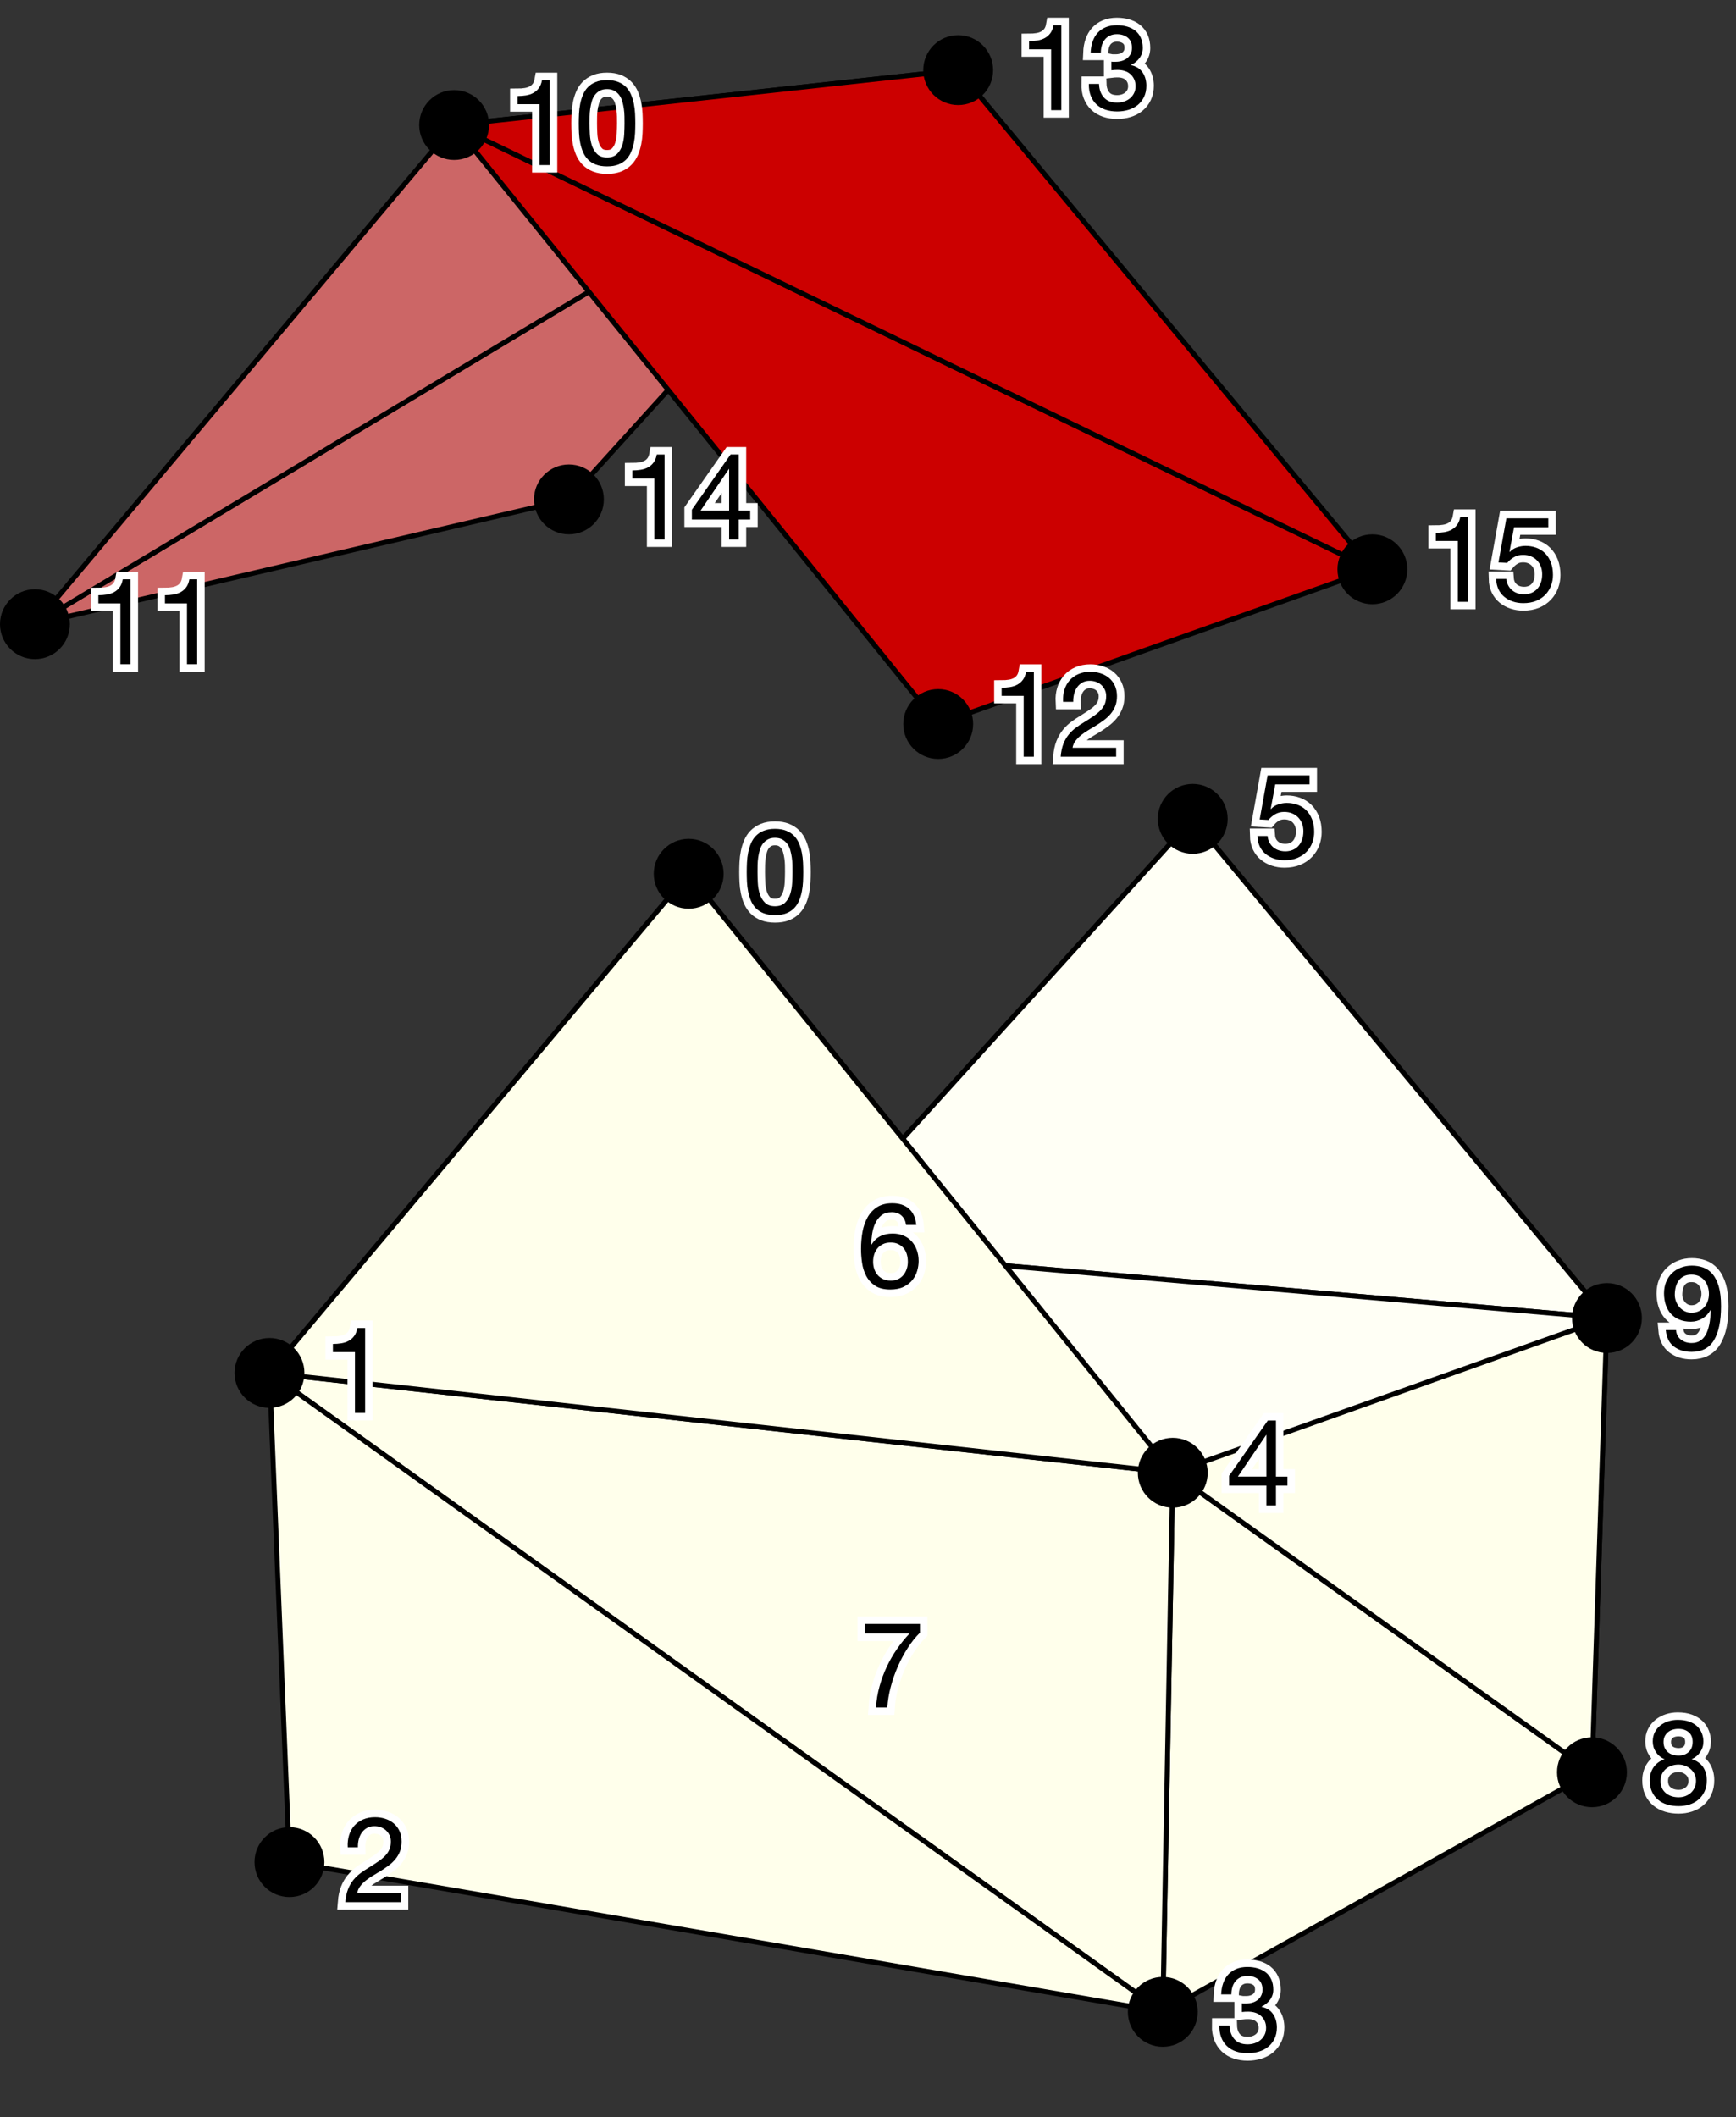 <?xml version="1.0" encoding="utf-8"?>
<!-- Generator: Adobe Illustrator 15.1.0, SVG Export Plug-In . SVG Version: 6.00 Build 0)  -->
<!DOCTYPE svg PUBLIC "-//W3C//DTD SVG 1.1 Tiny//EN" "http://www.w3.org/Graphics/SVG/1.1/DTD/svg11-tiny.dtd">
<svg version="1.1" baseProfile="tiny" xmlns="http://www.w3.org/2000/svg" xmlns:xlink="http://www.w3.org/1999/xlink" x="0px"
	 y="0px" width="347.86px" height="424.111px" viewBox="63 -108.047 347.86 424.111" overflow="inherit" xml:space="preserve">
<rect x="63" y="-108.047" width="347.86" height="424.111" fill="#333333" stroke="none"/>
<g id="Layer_1">
	<g id="Faces">
		<path fill="#FFFFF5" stroke="#000000" d="M302,56l83,100l-161-14L302,56z"/>
		<path fill="#FFFFF5" stroke="#000000" d="M224,142l161,14l-160,70L224,142z"/>
		<path fill="#D3D3D3" stroke="#000000" d="M225,226l160-70l-3,91L225,226z"/>
		<path fill="#FFFFEB" stroke="#000000" d="M382,247l-84-60l-2,108L382,247z"/>
		<path fill="#FFFFEB" stroke="#000000" d="M385,156l-87,31l84,60L385,156z"/>
		<path fill="#FFFFEB" stroke="#000000" d="M298,187l-181-20l179,128L298,187z"/>
		<path fill="#FFFFEB" stroke="#000000" d="M121,265l175,30L117,167L121,265z"/>
		<path fill="#FFFFEB" stroke="#000000" d="M117,167l181,20L201,67L117,167z"/>
	</g>
	<g id="Vertices">
		<circle display="none" fill="#BFBFBF" cx="225" cy="226" r="7"/>
		<circle cx="382" cy="247" r="7"/>
		<circle cx="121" cy="265" r="7"/>
		<circle cx="385" cy="156" r="7"/>
		<circle display="none" fill="#BFBFBF" cx="224" cy="142" r="7"/>
		<circle cx="296" cy="295" r="7"/>
		<circle cx="117" cy="167" r="7"/>
		<circle cx="201" cy="67" r="7"/>
		<circle cx="302" cy="56" r="7"/>
		<circle cx="298" cy="187" r="7"/>
	</g>
	<g id="Vertex_Labels_Front_2_">
		<g>
			<g>
				<path fill="none" stroke="#FFFFFF" stroke-width="3" stroke-miterlimit="10" d="M244.913,222.068
					c-0.752,1.169-1.42,2.417-2.004,3.744c-0.584,1.328-1.061,2.696-1.428,4.104c-0.369,1.408-0.592,2.775-0.672,4.104h-2.28
					c0.096-1.439,0.331-2.844,0.708-4.212c0.375-1.368,0.859-2.68,1.451-3.937c0.592-1.256,1.276-2.443,2.053-3.563
					c0.775-1.12,1.611-2.151,2.508-3.097h-8.928v-1.92h11.016v1.752C246.473,219.893,245.665,220.901,244.913,222.068z"/>
			</g>
		</g>
		<g>
			<g>
				<path fill="none" stroke="#FFFFFF" stroke-width="3" stroke-miterlimit="10" d="M394.588,238.988
					c0.271-0.536,0.64-0.987,1.104-1.356c0.464-0.367,0.996-0.647,1.596-0.84c0.601-0.191,1.229-0.287,1.885-0.287
					c0.928,0,1.72,0.123,2.376,0.371c0.655,0.249,1.188,0.576,1.596,0.984c0.408,0.408,0.708,0.873,0.899,1.393
					c0.193,0.52,0.289,1.052,0.289,1.596c0,0.768-0.213,1.468-0.637,2.1c-0.424,0.633-0.996,1.108-1.716,1.428
					c1.024,0.32,1.784,0.845,2.28,1.572c0.496,0.729,0.744,1.62,0.744,2.676c0,0.832-0.148,1.568-0.444,2.209
					c-0.296,0.64-0.696,1.18-1.2,1.619c-0.504,0.44-1.1,0.772-1.787,0.996c-0.689,0.225-1.425,0.336-2.209,0.336
					c-0.815,0-1.576-0.104-2.279-0.312c-0.705-0.208-1.316-0.528-1.836-0.96c-0.521-0.432-0.929-0.973-1.225-1.62
					s-0.443-1.404-0.443-2.269c0-1.008,0.256-1.883,0.768-2.627s1.248-1.285,2.208-1.621c-0.72-0.287-1.296-0.756-1.728-1.403
					c-0.433-0.647-0.648-1.356-0.648-2.124C394.18,240.145,394.316,239.524,394.588,238.988z M396.76,251.132
					c0.68,0.585,1.548,0.877,2.604,0.877c0.512,0,0.98-0.084,1.404-0.252s0.792-0.4,1.104-0.696
					c0.312-0.296,0.553-0.644,0.721-1.044s0.252-0.84,0.252-1.32c0-0.464-0.092-0.892-0.275-1.283
					c-0.186-0.393-0.438-0.732-0.757-1.021c-0.32-0.288-0.692-0.517-1.116-0.685s-0.875-0.252-1.355-0.252
					c-0.496,0-0.965,0.076-1.404,0.229s-0.824,0.372-1.152,0.66c-0.328,0.287-0.584,0.632-0.768,1.031
					c-0.184,0.4-0.275,0.849-0.275,1.345C395.741,249.745,396.081,250.549,396.76,251.132z M396.581,242.132
					c0.159,0.345,0.375,0.629,0.647,0.853c0.272,0.225,0.592,0.393,0.96,0.504c0.368,0.112,0.76,0.169,1.176,0.169
					c0.816,0,1.488-0.24,2.016-0.721c0.529-0.48,0.793-1.152,0.793-2.016c0-0.864-0.269-1.516-0.805-1.957
					c-0.535-0.439-1.22-0.659-2.052-0.659c-0.399,0-0.784,0.056-1.151,0.168c-0.369,0.112-0.685,0.28-0.948,0.504
					c-0.265,0.224-0.477,0.496-0.636,0.815c-0.16,0.32-0.24,0.696-0.24,1.129C396.34,241.385,396.42,241.788,396.581,242.132z"/>
			</g>
		</g>
		<g>
			<g>
				<path fill="none" stroke="#FFFFFF" stroke-width="3" stroke-miterlimit="10" d="M132.941,259.628
					c0.224-0.736,0.572-1.371,1.044-1.908c0.472-0.535,1.06-0.955,1.764-1.26c0.704-0.304,1.504-0.456,2.4-0.456
					c0.736,0,1.428,0.108,2.076,0.324s1.212,0.528,1.692,0.937c0.48,0.407,0.86,0.916,1.14,1.523c0.28,0.608,0.42,1.312,0.42,2.111
					c0,0.753-0.116,1.416-0.348,1.992s-0.54,1.092-0.924,1.549c-0.384,0.455-0.824,0.867-1.32,1.235
					c-0.496,0.368-1.008,0.72-1.536,1.056c-0.528,0.32-1.056,0.637-1.584,0.949c-0.528,0.312-1.012,0.644-1.452,0.995
					c-0.44,0.353-0.816,0.732-1.128,1.14c-0.312,0.408-0.516,0.877-0.612,1.404h8.736v1.801h-11.112
					c0.08-1.008,0.26-1.868,0.54-2.58c0.279-0.713,0.636-1.332,1.068-1.86s0.92-0.991,1.464-1.392s1.112-0.776,1.704-1.129
					c0.72-0.447,1.352-0.859,1.896-1.235s0.996-0.757,1.356-1.14c0.36-0.385,0.632-0.801,0.816-1.248
					c0.184-0.448,0.276-0.969,0.276-1.561c0-0.464-0.088-0.884-0.264-1.26c-0.176-0.376-0.412-0.699-0.708-0.973
					c-0.296-0.271-0.645-0.479-1.044-0.623c-0.4-0.145-0.824-0.217-1.272-0.217c-0.592,0-1.101,0.125-1.524,0.372
					c-0.424,0.249-0.772,0.572-1.044,0.972c-0.272,0.4-0.468,0.853-0.588,1.356s-0.172,1.013-0.156,1.524h-2.04
					C132.629,261.164,132.717,260.364,132.941,259.628z"/>
			</g>
		</g>
		<g>
			<g>
				<path fill="none" stroke="#FFFFFF" stroke-width="3" stroke-miterlimit="10" d="M399.844,160.336
					c0.592,0.448,1.297,0.672,2.112,0.672c1.248,0,2.185-0.54,2.808-1.62c0.625-1.08,0.969-2.732,1.032-4.956l-0.048-0.048
					c-0.384,0.72-0.928,1.292-1.632,1.716s-1.472,0.636-2.304,0.636c-0.864,0-1.633-0.14-2.305-0.42
					c-0.672-0.28-1.236-0.668-1.691-1.164c-0.456-0.496-0.801-1.096-1.032-1.8c-0.232-0.704-0.349-1.472-0.349-2.304
					c0-0.816,0.137-1.563,0.408-2.244c0.272-0.68,0.656-1.264,1.152-1.752c0.496-0.488,1.088-0.868,1.775-1.14
					c0.688-0.272,1.44-0.408,2.257-0.408c0.8,0,1.552,0.124,2.256,0.372c0.704,0.249,1.319,0.676,1.849,1.284
					c0.527,0.608,0.947,1.436,1.26,2.484c0.312,1.048,0.468,2.38,0.468,3.996c0,2.944-0.468,5.204-1.404,6.78
					c-0.937,1.576-2.437,2.364-4.5,2.364c-1.425,0-2.608-0.36-3.552-1.08c-0.944-0.72-1.48-1.816-1.608-3.288h2.04
					C398.917,159.249,399.252,159.889,399.844,160.336z M405.208,149.705c-0.152-0.464-0.376-0.876-0.672-1.236
					c-0.296-0.36-0.66-0.644-1.092-0.852c-0.433-0.208-0.937-0.312-1.513-0.312c-0.607,0-1.123,0.112-1.547,0.336
					c-0.425,0.224-0.769,0.524-1.033,0.9c-0.264,0.376-0.455,0.804-0.576,1.284c-0.119,0.48-0.18,0.984-0.18,1.512
					c0,0.464,0.084,0.912,0.252,1.344c0.168,0.432,0.4,0.816,0.696,1.152s0.647,0.604,1.056,0.804s0.86,0.3,1.356,0.3
					c0.528,0,1.009-0.1,1.44-0.3s0.799-0.472,1.104-0.816c0.304-0.344,0.536-0.744,0.696-1.2c0.159-0.456,0.239-0.932,0.239-1.428
					C405.436,150.665,405.36,150.169,405.208,149.705z"/>
			</g>
		</g>
		<g>
			<g>
				<path fill="none" stroke="#FFFFFF" stroke-width="3" stroke-miterlimit="10" d="M243.668,135.5
					c-0.496-0.464-1.152-0.696-1.968-0.696c-0.864,0-1.56,0.212-2.088,0.636c-0.528,0.424-0.94,0.96-1.236,1.608
					s-0.5,1.348-0.612,2.1c-0.111,0.752-0.176,1.456-0.191,2.112l0.048,0.048c0.479-0.784,1.075-1.352,1.788-1.704
					c0.711-0.352,1.531-0.528,2.46-0.528c0.815,0,1.548,0.14,2.196,0.42c0.647,0.28,1.191,0.668,1.632,1.164s0.78,1.08,1.021,1.752
					c0.239,0.672,0.359,1.4,0.359,2.184c0,0.624-0.096,1.272-0.288,1.944s-0.509,1.284-0.948,1.836
					c-0.439,0.552-1.023,1.008-1.752,1.368c-0.729,0.36-1.628,0.54-2.699,0.54c-1.265,0-2.281-0.256-3.049-0.768
					c-0.768-0.512-1.359-1.168-1.775-1.968c-0.416-0.8-0.692-1.68-0.828-2.64c-0.137-0.96-0.204-1.888-0.204-2.784
					c0-1.168,0.1-2.3,0.3-3.396c0.2-1.096,0.54-2.068,1.02-2.916c0.48-0.848,1.12-1.528,1.92-2.04
					c0.801-0.512,1.809-0.768,3.024-0.768c1.408,0,2.528,0.372,3.36,1.116s1.312,1.82,1.439,3.228h-2.039
					C244.46,136.581,244.165,135.965,243.668,135.5z M239.973,141.176c-0.433,0.201-0.801,0.472-1.104,0.816
					s-0.532,0.752-0.685,1.224c-0.152,0.472-0.228,0.972-0.228,1.5c0,0.528,0.08,1.024,0.24,1.488
					c0.159,0.464,0.388,0.864,0.684,1.2c0.296,0.336,0.664,0.604,1.104,0.804c0.439,0.2,0.939,0.3,1.5,0.3
					c0.56,0,1.052-0.1,1.476-0.3c0.424-0.2,0.78-0.476,1.068-0.828c0.288-0.352,0.507-0.756,0.659-1.212s0.229-0.932,0.229-1.428
					c0-0.528-0.068-1.028-0.204-1.5c-0.136-0.472-0.348-0.88-0.636-1.224c-0.288-0.344-0.648-0.62-1.08-0.828
					c-0.432-0.208-0.936-0.312-1.512-0.312S240.405,140.977,239.973,141.176z"/>
			</g>
		</g>
		<g>
			<g>
				<path fill="none" stroke="#FFFFFF" stroke-width="3" stroke-miterlimit="10" d="M312.069,293.324c0.08,0,0.16,0,0.24,0h0.432
					c0.432,0,0.844-0.06,1.236-0.181c0.392-0.119,0.735-0.295,1.031-0.527c0.297-0.232,0.532-0.523,0.709-0.876
					c0.176-0.353,0.264-0.752,0.264-1.2c0-0.912-0.289-1.596-0.864-2.053c-0.576-0.455-1.296-0.684-2.16-0.684
					c-0.544,0-1.021,0.101-1.428,0.301c-0.408,0.199-0.744,0.467-1.009,0.804c-0.264,0.336-0.459,0.728-0.588,1.176
					c-0.128,0.448-0.191,0.921-0.191,1.416h-2.04c0.032-0.815,0.163-1.56,0.396-2.231s0.564-1.248,0.996-1.729
					s0.973-0.855,1.62-1.128c0.648-0.272,1.396-0.408,2.244-0.408c0.735,0,1.42,0.093,2.052,0.276
					c0.633,0.184,1.18,0.46,1.645,0.828c0.464,0.367,0.828,0.84,1.092,1.416s0.396,1.256,0.396,2.039
					c0,0.769-0.225,1.449-0.672,2.041c-0.449,0.592-1.009,1.039-1.681,1.344v0.048c1.04,0.224,1.812,0.712,2.315,1.464
					s0.757,1.641,0.757,2.664c0,0.848-0.156,1.596-0.468,2.244c-0.312,0.648-0.732,1.188-1.26,1.619
					c-0.529,0.433-1.148,0.757-1.861,0.973c-0.711,0.216-1.467,0.324-2.268,0.324c-0.863,0-1.648-0.12-2.352-0.36
					c-0.705-0.239-1.305-0.596-1.801-1.067c-0.496-0.473-0.875-1.053-1.14-1.74c-0.264-0.688-0.388-1.473-0.372-2.352h2.04
					c0.032,1.104,0.353,2.004,0.96,2.699c0.607,0.696,1.496,1.044,2.664,1.044c0.496,0,0.969-0.075,1.416-0.228
					s0.84-0.368,1.176-0.648c0.336-0.279,0.604-0.624,0.805-1.031c0.199-0.408,0.3-0.868,0.3-1.381c0-0.527-0.097-0.996-0.288-1.404
					c-0.191-0.407-0.448-0.752-0.768-1.031c-0.32-0.279-0.701-0.488-1.141-0.624s-0.916-0.204-1.428-0.204
					c-0.432,0-0.84,0.023-1.225,0.072V293.3C311.932,293.315,312.004,293.324,312.069,293.324z"/>
			</g>
		</g>
		<g>
			<g>
				<path fill="none" stroke="#FFFFFF" stroke-width="3" stroke-miterlimit="10" d="M134.125,175.021v-12.192h-4.416v-1.632
					c0.576,0,1.136-0.043,1.68-0.132c0.543-0.088,1.036-0.252,1.476-0.492c0.44-0.24,0.812-0.567,1.116-0.984
					c0.304-0.416,0.512-0.944,0.624-1.584h1.56v17.017H134.125z"/>
			</g>
		</g>
		<g>
			<g>
				<path fill="none" stroke="#FFFFFF" stroke-width="3" stroke-miterlimit="10" d="M212.676,64.725
					c0.032-0.672,0.112-1.328,0.24-1.968c0.128-0.64,0.312-1.248,0.553-1.824c0.239-0.576,0.566-1.08,0.983-1.512
					c0.416-0.432,0.94-0.776,1.571-1.032c0.633-0.256,1.389-0.384,2.269-0.384s1.636,0.128,2.269,0.384
					c0.631,0.256,1.155,0.6,1.572,1.032c0.415,0.432,0.743,0.936,0.983,1.512c0.239,0.576,0.424,1.184,0.552,1.824
					c0.128,0.64,0.208,1.296,0.24,1.968c0.031,0.672,0.048,1.32,0.048,1.944s-0.017,1.272-0.048,1.944
					c-0.032,0.672-0.112,1.329-0.24,1.968c-0.128,0.64-0.312,1.244-0.552,1.812c-0.24,0.568-0.568,1.068-0.983,1.5
					c-0.417,0.432-0.937,0.772-1.561,1.02c-0.624,0.248-1.385,0.372-2.28,0.372c-0.88,0-1.636-0.125-2.269-0.372
					c-0.631-0.248-1.155-0.588-1.571-1.02c-0.417-0.432-0.744-0.932-0.983-1.5c-0.24-0.568-0.425-1.172-0.553-1.812
					c-0.128-0.64-0.208-1.296-0.24-1.968c-0.031-0.672-0.048-1.32-0.048-1.944S212.645,65.396,212.676,64.725z M214.848,68.792
					c0.04,0.792,0.168,1.536,0.385,2.232c0.216,0.696,0.563,1.284,1.043,1.764c0.48,0.48,1.152,0.72,2.017,0.72
					s1.536-0.24,2.017-0.72c0.479-0.48,0.828-1.068,1.043-1.764c0.217-0.696,0.344-1.44,0.385-2.232
					c0.039-0.792,0.06-1.508,0.06-2.148c0-0.416-0.004-0.876-0.012-1.38c-0.009-0.504-0.048-1.008-0.12-1.512
					s-0.176-0.996-0.312-1.476c-0.136-0.48-0.336-0.9-0.6-1.26s-0.596-0.652-0.996-0.876s-0.888-0.336-1.464-0.336
					c-0.575,0-1.063,0.112-1.464,0.336s-0.732,0.516-0.996,0.876s-0.465,0.78-0.6,1.26c-0.137,0.48-0.24,0.972-0.312,1.476
					s-0.111,1.008-0.119,1.512c-0.009,0.504-0.013,0.964-0.013,1.38C214.789,67.285,214.809,68,214.848,68.792z"/>
			</g>
		</g>
		<g>
			<g>
				<path fill="none" stroke="#FFFFFF" stroke-width="3" stroke-miterlimit="10" d="M318.537,49.092l-0.912,4.896l0.048,0.048
					c0.368-0.416,0.844-0.724,1.428-0.924c0.584-0.2,1.164-0.3,1.74-0.3c0.752,0,1.465,0.12,2.137,0.36
					c0.672,0.24,1.256,0.604,1.752,1.092c0.495,0.488,0.888,1.096,1.176,1.824c0.287,0.729,0.432,1.581,0.432,2.556
					c0,0.72-0.124,1.42-0.371,2.1c-0.249,0.68-0.621,1.284-1.117,1.812c-0.496,0.528-1.115,0.948-1.859,1.26
					s-1.612,0.468-2.604,0.468c-0.736,0-1.429-0.108-2.076-0.324c-0.648-0.216-1.221-0.528-1.717-0.936
					c-0.496-0.408-0.888-0.916-1.176-1.524c-0.288-0.608-0.439-1.296-0.456-2.064H317c0.032,0.432,0.141,0.836,0.324,1.212
					c0.184,0.376,0.432,0.704,0.744,0.984c0.312,0.28,0.68,0.496,1.104,0.648c0.424,0.152,0.893,0.228,1.404,0.228
					c0.48,0,0.939-0.084,1.38-0.252s0.823-0.42,1.151-0.756s0.589-0.756,0.781-1.26c0.191-0.504,0.287-1.092,0.287-1.764
					c0-0.56-0.092-1.076-0.275-1.548c-0.185-0.472-0.444-0.88-0.78-1.224c-0.336-0.344-0.74-0.612-1.212-0.804
					c-0.473-0.192-0.996-0.288-1.572-0.288c-0.672,0-1.268,0.148-1.787,0.444c-0.521,0.296-0.98,0.684-1.381,1.164l-1.752-0.096
					L317,47.292h8.4v1.8H318.537z"/>
			</g>
		</g>
		<g>
			<g>
				<path fill="none" stroke="#FFFFFF" stroke-width="3" stroke-miterlimit="10" d="M320.981,187.769v1.801h-2.305v3.983h-1.92
					v-3.983h-7.464v-1.969l7.752-11.064h1.632v11.232H320.981z M316.756,179.44h-0.048l-5.664,8.328h5.712V179.44z"/>
			</g>
		</g>
	</g>
	<g id="Vertex_Labels_Front_3_">
		<g>
			<g>
				<path d="M244.913,222.068c-0.752,1.169-1.42,2.417-2.004,3.744c-0.584,1.328-1.061,2.696-1.428,4.104
					c-0.369,1.408-0.592,2.775-0.672,4.104h-2.28c0.096-1.439,0.331-2.844,0.708-4.212c0.375-1.368,0.859-2.68,1.451-3.937
					c0.592-1.256,1.276-2.443,2.053-3.563c0.775-1.12,1.611-2.151,2.508-3.097h-8.928v-1.92h11.016v1.752
					C246.473,219.893,245.665,220.901,244.913,222.068z"/>
			</g>
		</g>
		<g>
			<g>
				<path d="M394.588,238.988c0.271-0.536,0.64-0.987,1.104-1.356c0.464-0.367,0.996-0.647,1.596-0.84
					c0.601-0.191,1.229-0.287,1.885-0.287c0.928,0,1.72,0.123,2.376,0.371c0.655,0.249,1.188,0.576,1.596,0.984
					c0.408,0.408,0.708,0.873,0.899,1.393c0.193,0.52,0.289,1.052,0.289,1.596c0,0.768-0.213,1.468-0.637,2.1
					c-0.424,0.633-0.996,1.108-1.716,1.428c1.024,0.32,1.784,0.845,2.28,1.572c0.496,0.729,0.744,1.62,0.744,2.676
					c0,0.832-0.148,1.568-0.444,2.209c-0.296,0.64-0.696,1.18-1.2,1.619c-0.504,0.44-1.1,0.772-1.787,0.996
					c-0.689,0.225-1.425,0.336-2.209,0.336c-0.815,0-1.576-0.104-2.279-0.312c-0.705-0.208-1.316-0.528-1.836-0.96
					c-0.521-0.432-0.929-0.973-1.225-1.62s-0.443-1.404-0.443-2.269c0-1.008,0.256-1.883,0.768-2.627s1.248-1.285,2.208-1.621
					c-0.72-0.287-1.296-0.756-1.728-1.403c-0.433-0.647-0.648-1.356-0.648-2.124C394.18,240.145,394.316,239.524,394.588,238.988z
					 M396.76,251.132c0.68,0.585,1.548,0.877,2.604,0.877c0.512,0,0.98-0.084,1.404-0.252s0.792-0.4,1.104-0.696
					c0.312-0.296,0.553-0.644,0.721-1.044s0.252-0.84,0.252-1.32c0-0.464-0.092-0.892-0.275-1.283
					c-0.186-0.393-0.438-0.732-0.757-1.021c-0.32-0.288-0.692-0.517-1.116-0.685s-0.875-0.252-1.355-0.252
					c-0.496,0-0.965,0.076-1.404,0.229s-0.824,0.372-1.152,0.66c-0.328,0.287-0.584,0.632-0.768,1.031
					c-0.184,0.4-0.275,0.849-0.275,1.345C395.741,249.745,396.081,250.549,396.76,251.132z M396.581,242.132
					c0.159,0.345,0.375,0.629,0.647,0.853c0.272,0.225,0.592,0.393,0.96,0.504c0.368,0.112,0.76,0.169,1.176,0.169
					c0.816,0,1.488-0.24,2.016-0.721c0.529-0.48,0.793-1.152,0.793-2.016c0-0.864-0.269-1.516-0.805-1.957
					c-0.535-0.439-1.22-0.659-2.052-0.659c-0.399,0-0.784,0.056-1.151,0.168c-0.369,0.112-0.685,0.28-0.948,0.504
					c-0.265,0.224-0.477,0.496-0.636,0.815c-0.16,0.32-0.24,0.696-0.24,1.129C396.34,241.385,396.42,241.788,396.581,242.132z"/>
			</g>
		</g>
		<g>
			<g>
				<path d="M132.941,259.628c0.224-0.736,0.572-1.371,1.044-1.908c0.472-0.535,1.06-0.955,1.764-1.26
					c0.704-0.304,1.504-0.456,2.4-0.456c0.736,0,1.428,0.108,2.076,0.324s1.212,0.528,1.692,0.937c0.48,0.407,0.86,0.916,1.14,1.523
					c0.28,0.608,0.42,1.312,0.42,2.111c0,0.753-0.116,1.416-0.348,1.992s-0.54,1.092-0.924,1.549
					c-0.384,0.455-0.824,0.867-1.32,1.235c-0.496,0.368-1.008,0.72-1.536,1.056c-0.528,0.32-1.056,0.637-1.584,0.949
					c-0.528,0.312-1.012,0.644-1.452,0.995c-0.44,0.353-0.816,0.732-1.128,1.14c-0.312,0.408-0.516,0.877-0.612,1.404h8.736v1.801
					h-11.112c0.08-1.008,0.26-1.868,0.54-2.58c0.279-0.713,0.636-1.332,1.068-1.86s0.92-0.991,1.464-1.392s1.112-0.776,1.704-1.129
					c0.72-0.447,1.352-0.859,1.896-1.235s0.996-0.757,1.356-1.14c0.36-0.385,0.632-0.801,0.816-1.248
					c0.184-0.448,0.276-0.969,0.276-1.561c0-0.464-0.088-0.884-0.264-1.26c-0.176-0.376-0.412-0.699-0.708-0.973
					c-0.296-0.271-0.645-0.479-1.044-0.623c-0.4-0.145-0.824-0.217-1.272-0.217c-0.592,0-1.101,0.125-1.524,0.372
					c-0.424,0.249-0.772,0.572-1.044,0.972c-0.272,0.4-0.468,0.853-0.588,1.356s-0.172,1.013-0.156,1.524h-2.04
					C132.629,261.164,132.717,260.364,132.941,259.628z"/>
			</g>
		</g>
		<g>
			<g>
				<path d="M399.844,160.336c0.592,0.448,1.297,0.672,2.112,0.672c1.248,0,2.185-0.54,2.808-1.62
					c0.625-1.08,0.969-2.732,1.032-4.956l-0.048-0.048c-0.384,0.72-0.928,1.292-1.632,1.716s-1.472,0.636-2.304,0.636
					c-0.864,0-1.633-0.14-2.305-0.42c-0.672-0.28-1.236-0.668-1.691-1.164c-0.456-0.496-0.801-1.096-1.032-1.8
					c-0.232-0.704-0.349-1.472-0.349-2.304c0-0.816,0.137-1.563,0.408-2.244c0.272-0.68,0.656-1.264,1.152-1.752
					c0.496-0.488,1.088-0.868,1.775-1.14c0.688-0.272,1.44-0.408,2.257-0.408c0.8,0,1.552,0.124,2.256,0.372
					c0.704,0.249,1.319,0.676,1.849,1.284c0.527,0.608,0.947,1.436,1.26,2.484c0.312,1.048,0.468,2.38,0.468,3.996
					c0,2.944-0.468,5.204-1.404,6.78c-0.937,1.576-2.437,2.364-4.5,2.364c-1.425,0-2.608-0.36-3.552-1.08
					c-0.944-0.72-1.48-1.816-1.608-3.288h2.04C398.917,159.249,399.252,159.889,399.844,160.336z M405.208,149.705
					c-0.152-0.464-0.376-0.876-0.672-1.236c-0.296-0.36-0.66-0.644-1.092-0.852c-0.433-0.208-0.937-0.312-1.513-0.312
					c-0.607,0-1.123,0.112-1.547,0.336c-0.425,0.224-0.769,0.524-1.033,0.9c-0.264,0.376-0.455,0.804-0.576,1.284
					c-0.119,0.48-0.18,0.984-0.18,1.512c0,0.464,0.084,0.912,0.252,1.344c0.168,0.432,0.4,0.816,0.696,1.152
					s0.647,0.604,1.056,0.804s0.86,0.3,1.356,0.3c0.528,0,1.009-0.1,1.44-0.3s0.799-0.472,1.104-0.816
					c0.304-0.344,0.536-0.744,0.696-1.2c0.159-0.456,0.239-0.932,0.239-1.428C405.436,150.665,405.36,150.169,405.208,149.705z"/>
			</g>
		</g>
		<g>
			<g>
				<path d="M243.668,135.5c-0.496-0.464-1.152-0.696-1.968-0.696c-0.864,0-1.56,0.212-2.088,0.636
					c-0.528,0.424-0.94,0.96-1.236,1.608s-0.5,1.348-0.612,2.1c-0.111,0.752-0.176,1.456-0.191,2.112l0.048,0.048
					c0.479-0.784,1.075-1.352,1.788-1.704c0.711-0.352,1.531-0.528,2.46-0.528c0.815,0,1.548,0.14,2.196,0.42
					c0.647,0.28,1.191,0.668,1.632,1.164s0.78,1.08,1.021,1.752c0.239,0.672,0.359,1.4,0.359,2.184c0,0.624-0.096,1.272-0.288,1.944
					s-0.509,1.284-0.948,1.836c-0.439,0.552-1.023,1.008-1.752,1.368c-0.729,0.36-1.628,0.54-2.699,0.54
					c-1.265,0-2.281-0.256-3.049-0.768c-0.768-0.512-1.359-1.168-1.775-1.968c-0.416-0.8-0.692-1.68-0.828-2.64
					c-0.137-0.96-0.204-1.888-0.204-2.784c0-1.168,0.1-2.3,0.3-3.396c0.2-1.096,0.54-2.068,1.02-2.916
					c0.48-0.848,1.12-1.528,1.92-2.04c0.801-0.512,1.809-0.768,3.024-0.768c1.408,0,2.528,0.372,3.36,1.116s1.312,1.82,1.439,3.228
					h-2.039C244.46,136.581,244.165,135.965,243.668,135.5z M239.973,141.176c-0.433,0.201-0.801,0.472-1.104,0.816
					s-0.532,0.752-0.685,1.224c-0.152,0.472-0.228,0.972-0.228,1.5c0,0.528,0.08,1.024,0.24,1.488
					c0.159,0.464,0.388,0.864,0.684,1.2c0.296,0.336,0.664,0.604,1.104,0.804c0.439,0.2,0.939,0.3,1.5,0.3
					c0.56,0,1.052-0.1,1.476-0.3c0.424-0.2,0.78-0.476,1.068-0.828c0.288-0.352,0.507-0.756,0.659-1.212s0.229-0.932,0.229-1.428
					c0-0.528-0.068-1.028-0.204-1.5c-0.136-0.472-0.348-0.88-0.636-1.224c-0.288-0.344-0.648-0.62-1.08-0.828
					c-0.432-0.208-0.936-0.312-1.512-0.312S240.405,140.977,239.973,141.176z"/>
			</g>
		</g>
		<g>
			<g>
				<path d="M312.069,293.324c0.08,0,0.16,0,0.24,0h0.432c0.432,0,0.844-0.06,1.236-0.181c0.392-0.119,0.735-0.295,1.031-0.527
					c0.297-0.232,0.532-0.523,0.709-0.876c0.176-0.353,0.264-0.752,0.264-1.2c0-0.912-0.289-1.596-0.864-2.053
					c-0.576-0.455-1.296-0.684-2.16-0.684c-0.544,0-1.021,0.101-1.428,0.301c-0.408,0.199-0.744,0.467-1.009,0.804
					c-0.264,0.336-0.459,0.728-0.588,1.176c-0.128,0.448-0.191,0.921-0.191,1.416h-2.04c0.032-0.815,0.163-1.56,0.396-2.231
					s0.564-1.248,0.996-1.729s0.973-0.855,1.62-1.128c0.648-0.272,1.396-0.408,2.244-0.408c0.735,0,1.42,0.093,2.052,0.276
					c0.633,0.184,1.18,0.46,1.645,0.828c0.464,0.367,0.828,0.84,1.092,1.416s0.396,1.256,0.396,2.039
					c0,0.769-0.225,1.449-0.672,2.041c-0.449,0.592-1.009,1.039-1.681,1.344v0.048c1.04,0.224,1.812,0.712,2.315,1.464
					s0.757,1.641,0.757,2.664c0,0.848-0.156,1.596-0.468,2.244c-0.312,0.648-0.732,1.188-1.26,1.619
					c-0.529,0.433-1.148,0.757-1.861,0.973c-0.711,0.216-1.467,0.324-2.268,0.324c-0.863,0-1.648-0.12-2.352-0.36
					c-0.705-0.239-1.305-0.596-1.801-1.067c-0.496-0.473-0.875-1.053-1.14-1.74c-0.264-0.688-0.388-1.473-0.372-2.352h2.04
					c0.032,1.104,0.353,2.004,0.96,2.699c0.607,0.696,1.496,1.044,2.664,1.044c0.496,0,0.969-0.075,1.416-0.228
					s0.84-0.368,1.176-0.648c0.336-0.279,0.604-0.624,0.805-1.031c0.199-0.408,0.3-0.868,0.3-1.381c0-0.527-0.097-0.996-0.288-1.404
					c-0.191-0.407-0.448-0.752-0.768-1.031c-0.32-0.279-0.701-0.488-1.141-0.624s-0.916-0.204-1.428-0.204
					c-0.432,0-0.84,0.023-1.225,0.072V293.3C311.932,293.315,312.004,293.324,312.069,293.324z"/>
			</g>
		</g>
		<g>
			<g>
				<path d="M134.125,175.021v-12.192h-4.416v-1.632c0.576,0,1.136-0.043,1.68-0.132c0.543-0.088,1.036-0.252,1.476-0.492
					c0.44-0.24,0.812-0.567,1.116-0.984c0.304-0.416,0.512-0.944,0.624-1.584h1.56v17.017H134.125z"/>
			</g>
		</g>
		<g>
			<g>
				<path d="M212.676,64.725c0.032-0.672,0.112-1.328,0.24-1.968c0.128-0.64,0.312-1.248,0.553-1.824
					c0.239-0.576,0.566-1.08,0.983-1.512c0.416-0.432,0.94-0.776,1.571-1.032c0.633-0.256,1.389-0.384,2.269-0.384
					s1.636,0.128,2.269,0.384c0.631,0.256,1.155,0.6,1.572,1.032c0.415,0.432,0.743,0.936,0.983,1.512
					c0.239,0.576,0.424,1.184,0.552,1.824c0.128,0.64,0.208,1.296,0.24,1.968c0.031,0.672,0.048,1.32,0.048,1.944
					s-0.017,1.272-0.048,1.944c-0.032,0.672-0.112,1.329-0.24,1.968c-0.128,0.64-0.312,1.244-0.552,1.812
					c-0.24,0.568-0.568,1.068-0.983,1.5c-0.417,0.432-0.937,0.772-1.561,1.02c-0.624,0.248-1.385,0.372-2.28,0.372
					c-0.88,0-1.636-0.125-2.269-0.372c-0.631-0.248-1.155-0.588-1.571-1.02c-0.417-0.432-0.744-0.932-0.983-1.5
					c-0.24-0.568-0.425-1.172-0.553-1.812c-0.128-0.64-0.208-1.296-0.24-1.968c-0.031-0.672-0.048-1.32-0.048-1.944
					S212.645,65.396,212.676,64.725z M214.848,68.792c0.04,0.792,0.168,1.536,0.385,2.232c0.216,0.696,0.563,1.284,1.043,1.764
					c0.48,0.48,1.152,0.72,2.017,0.72s1.536-0.24,2.017-0.72c0.479-0.48,0.828-1.068,1.043-1.764
					c0.217-0.696,0.344-1.44,0.385-2.232c0.039-0.792,0.06-1.508,0.06-2.148c0-0.416-0.004-0.876-0.012-1.38
					c-0.009-0.504-0.048-1.008-0.12-1.512s-0.176-0.996-0.312-1.476c-0.136-0.48-0.336-0.9-0.6-1.26s-0.596-0.652-0.996-0.876
					s-0.888-0.336-1.464-0.336c-0.575,0-1.063,0.112-1.464,0.336s-0.732,0.516-0.996,0.876s-0.465,0.78-0.6,1.26
					c-0.137,0.48-0.24,0.972-0.312,1.476s-0.111,1.008-0.119,1.512c-0.009,0.504-0.013,0.964-0.013,1.38
					C214.789,67.285,214.809,68,214.848,68.792z"/>
			</g>
		</g>
		<g>
			<g>
				<path d="M318.537,49.092l-0.912,4.896l0.048,0.048c0.368-0.416,0.844-0.724,1.428-0.924c0.584-0.2,1.164-0.3,1.74-0.3
					c0.752,0,1.465,0.12,2.137,0.36c0.672,0.24,1.256,0.604,1.752,1.092c0.495,0.488,0.888,1.096,1.176,1.824
					c0.287,0.729,0.432,1.581,0.432,2.556c0,0.72-0.124,1.42-0.371,2.1c-0.249,0.68-0.621,1.284-1.117,1.812
					c-0.496,0.528-1.115,0.948-1.859,1.26s-1.612,0.468-2.604,0.468c-0.736,0-1.429-0.108-2.076-0.324
					c-0.648-0.216-1.221-0.528-1.717-0.936c-0.496-0.408-0.888-0.916-1.176-1.524c-0.288-0.608-0.439-1.296-0.456-2.064H317
					c0.032,0.432,0.141,0.836,0.324,1.212c0.184,0.376,0.432,0.704,0.744,0.984c0.312,0.28,0.68,0.496,1.104,0.648
					c0.424,0.152,0.893,0.228,1.404,0.228c0.48,0,0.939-0.084,1.38-0.252s0.823-0.42,1.151-0.756s0.589-0.756,0.781-1.26
					c0.191-0.504,0.287-1.092,0.287-1.764c0-0.56-0.092-1.076-0.275-1.548c-0.185-0.472-0.444-0.88-0.78-1.224
					c-0.336-0.344-0.74-0.612-1.212-0.804c-0.473-0.192-0.996-0.288-1.572-0.288c-0.672,0-1.268,0.148-1.787,0.444
					c-0.521,0.296-0.98,0.684-1.381,1.164l-1.752-0.096L317,47.292h8.4v1.8H318.537z"/>
			</g>
		</g>
		<g>
			<g>
				<path d="M320.981,187.769v1.801h-2.305v3.983h-1.92v-3.983h-7.464v-1.969l7.752-11.064h1.632v11.232H320.981z M316.756,179.44
					h-0.048l-5.664,8.328h5.712V179.44z"/>
			</g>
		</g>
	</g>
</g>
<g id="Layer_1_copy">
	<g id="Faces_1_">
		<path fill="#CC6666" stroke="#000000" d="M70,17L255-94L177-8L70,17z"/>
		<path fill="#CC6666" stroke="#000000" d="M154-83l101-11L70,17L154-83z"/>
		<path fill="#CC0000" stroke="#000000" d="M338,6L154-83l97,120L338,6z"/>
		<path fill="#CC0000" stroke="#000000" d="M255-94L154-83L338,6L255-94z"/>
	</g>
	<g id="Vertices_1_">
		<circle cx="338" cy="6" r="7"/>
		<circle cx="177" cy="-8" r="7"/>
		<circle cx="70" cy="17" r="7"/>
		<circle cx="154" cy="-83" r="7"/>
		<circle cx="255" cy="-94" r="7"/>
		<circle cx="251" cy="37" r="7"/>
	</g>
	<g id="Vertex_Labels_Front_1_">
		<g>
			<g>
				<path fill="none" stroke="#FFFFFF" stroke-width="3" stroke-miterlimit="10" d="M355.125,12.521V0.329h-4.416v-1.632
					c0.576,0,1.136-0.043,1.681-0.132c0.543-0.088,1.035-0.252,1.476-0.492c0.44-0.24,0.812-0.567,1.116-0.984
					c0.303-0.416,0.512-0.944,0.623-1.584h1.561v17.016H355.125z"/>
				<path fill="none" stroke="#FFFFFF" stroke-width="3" stroke-miterlimit="10" d="M366.381-2.408l-0.912,4.896l0.047,0.048
					c0.369-0.416,0.844-0.724,1.429-0.924c0.584-0.2,1.164-0.3,1.74-0.3c0.751,0,1.464,0.12,2.136,0.36
					c0.672,0.24,1.256,0.604,1.752,1.092c0.496,0.488,0.889,1.096,1.176,1.824c0.288,0.729,0.432,1.581,0.432,2.556
					c0,0.72-0.123,1.42-0.371,2.1s-0.621,1.284-1.116,1.812c-0.496,0.528-1.116,0.948-1.86,1.26s-1.611,0.468-2.604,0.468
					c-0.736,0-1.428-0.108-2.076-0.324s-1.221-0.528-1.716-0.936c-0.496-0.408-0.888-0.916-1.177-1.524
					c-0.287-0.608-0.439-1.296-0.455-2.064h2.039c0.033,0.432,0.141,0.836,0.324,1.212c0.184,0.376,0.433,0.704,0.744,0.984
					c0.312,0.28,0.68,0.496,1.104,0.648c0.424,0.152,0.893,0.228,1.404,0.228c0.48,0,0.939-0.084,1.381-0.252
					c0.439-0.168,0.823-0.42,1.151-0.756s0.589-0.756,0.78-1.26c0.191-0.504,0.288-1.092,0.288-1.764
					c0-0.56-0.093-1.076-0.276-1.548c-0.184-0.472-0.443-0.88-0.779-1.224c-0.336-0.344-0.74-0.612-1.213-0.804
					c-0.472-0.192-0.996-0.288-1.572-0.288c-0.672,0-1.268,0.148-1.787,0.444c-0.521,0.296-0.98,0.684-1.381,1.164l-1.752-0.096
					l1.584-8.832h8.4v1.8H366.381z"/>
			</g>
		</g>
		<g>
			<g>
				<path fill="none" stroke="#FFFFFF" stroke-width="3" stroke-miterlimit="10" d="M194.125,0.021v-12.192h-4.416v-1.632
					c0.576,0,1.136-0.043,1.681-0.132c0.543-0.088,1.035-0.252,1.476-0.492c0.44-0.24,0.812-0.567,1.116-0.984
					c0.303-0.416,0.512-0.944,0.623-1.584h1.561V0.021H194.125z"/>
				<path fill="none" stroke="#FFFFFF" stroke-width="3" stroke-miterlimit="10" d="M213.325-5.764v1.8h-2.304v3.984h-1.92v-3.984
					h-7.464v-1.968l7.752-11.064h1.632v11.232H213.325z M209.101-14.091h-0.048l-5.664,8.328h5.712V-14.091z"/>
			</g>
		</g>
		<g>
			<g>
				<path fill="none" stroke="#FFFFFF" stroke-width="3" stroke-miterlimit="10" d="M87.125,25.02V12.828h-4.416v-1.632
					c0.576,0,1.136-0.043,1.68-0.132c0.543-0.088,1.036-0.252,1.476-0.492c0.44-0.24,0.812-0.567,1.116-0.984
					c0.304-0.416,0.512-0.944,0.624-1.584h1.56V25.02H87.125z"/>
				<path fill="none" stroke="#FFFFFF" stroke-width="3" stroke-miterlimit="10" d="M100.469,25.02V12.828h-4.416v-1.632
					c0.576,0,1.136-0.043,1.68-0.132c0.543-0.088,1.036-0.252,1.476-0.492c0.44-0.24,0.812-0.567,1.116-0.984
					c0.304-0.416,0.512-0.944,0.624-1.584h1.56V25.02H100.469z"/>
			</g>
		</g>
		<g>
			<g>
				<path fill="none" stroke="#FFFFFF" stroke-width="3" stroke-miterlimit="10" d="M171.125-74.979v-12.192h-4.416v-1.632
					c0.576,0,1.136-0.043,1.68-0.132c0.543-0.088,1.036-0.252,1.476-0.492c0.44-0.24,0.812-0.567,1.116-0.984
					c0.304-0.416,0.512-0.944,0.624-1.584h1.56v17.016H171.125z"/>
				<path fill="none" stroke="#FFFFFF" stroke-width="3" stroke-miterlimit="10" d="M179.021-85.275
					c0.032-0.672,0.112-1.328,0.24-1.968c0.128-0.64,0.312-1.248,0.552-1.824c0.24-0.576,0.567-1.08,0.984-1.512
					c0.416-0.432,0.94-0.776,1.572-1.032s1.388-0.384,2.268-0.384s1.635,0.128,2.268,0.384c0.632,0.256,1.156,0.6,1.572,1.032
					s0.744,0.936,0.984,1.512c0.239,0.576,0.424,1.184,0.551,1.824c0.129,0.64,0.209,1.296,0.24,1.968
					c0.032,0.672,0.049,1.32,0.049,1.944s-0.017,1.272-0.049,1.944c-0.031,0.672-0.111,1.329-0.24,1.968
					c-0.127,0.64-0.312,1.244-0.551,1.812c-0.24,0.568-0.568,1.068-0.984,1.5s-0.936,0.772-1.561,1.02
					c-0.623,0.248-1.384,0.372-2.28,0.372c-0.88,0-1.636-0.125-2.268-0.372c-0.632-0.248-1.156-0.588-1.572-1.02
					c-0.417-0.432-0.744-0.932-0.984-1.5c-0.24-0.568-0.424-1.172-0.552-1.812c-0.128-0.64-0.208-1.296-0.24-1.968
					c-0.032-0.672-0.048-1.32-0.048-1.944S178.989-84.604,179.021-85.275z M181.193-81.208c0.04,0.792,0.168,1.536,0.384,2.232
					c0.216,0.696,0.564,1.284,1.044,1.764c0.48,0.48,1.152,0.72,2.016,0.72c0.864,0,1.536-0.24,2.016-0.72s0.828-1.068,1.044-1.764
					c0.216-0.696,0.344-1.44,0.384-2.232s0.061-1.508,0.061-2.148c0-0.416-0.004-0.876-0.012-1.38
					c-0.009-0.504-0.049-1.008-0.121-1.512c-0.071-0.504-0.176-0.996-0.312-1.476s-0.336-0.9-0.601-1.26
					c-0.264-0.36-0.596-0.652-0.995-0.876c-0.4-0.224-0.888-0.336-1.464-0.336c-0.576,0-1.064,0.112-1.464,0.336
					s-0.732,0.516-0.996,0.876c-0.264,0.36-0.464,0.78-0.6,1.26s-0.24,0.972-0.312,1.476c-0.072,0.504-0.112,1.008-0.12,1.512
					c-0.008,0.504-0.012,0.964-0.012,1.38C181.133-82.715,181.153-82,181.193-81.208z"/>
			</g>
		</g>
		<g>
			<g>
				<path fill="none" stroke="#FFFFFF" stroke-width="3" stroke-miterlimit="10" d="M273.625-85.979v-12.192h-4.416v-1.632
					c0.576,0,1.136-0.043,1.681-0.132c0.543-0.088,1.035-0.252,1.476-0.492c0.44-0.24,0.812-0.567,1.116-0.984
					c0.303-0.416,0.512-0.944,0.623-1.584h1.561v17.016H273.625z"/>
				<path fill="none" stroke="#FFFFFF" stroke-width="3" stroke-miterlimit="10" d="M285.913-95.675c0.08,0,0.16,0,0.24,0h0.432
					c0.432,0,0.844-0.06,1.236-0.18s0.736-0.296,1.032-0.528s0.532-0.524,0.708-0.876s0.264-0.752,0.264-1.2
					c0-0.912-0.288-1.596-0.863-2.052c-0.576-0.456-1.297-0.684-2.16-0.684c-0.545,0-1.021,0.1-1.428,0.3
					c-0.408,0.2-0.744,0.468-1.009,0.804c-0.264,0.336-0.46,0.728-0.588,1.176c-0.128,0.448-0.192,0.92-0.192,1.416h-2.039
					c0.031-0.816,0.163-1.56,0.396-2.232c0.231-0.672,0.563-1.248,0.996-1.728c0.432-0.48,0.972-0.856,1.62-1.128
					s1.396-0.408,2.244-0.408c0.735,0,1.42,0.092,2.052,0.276c0.632,0.185,1.18,0.46,1.644,0.828
					c0.465,0.368,0.828,0.84,1.092,1.416c0.265,0.576,0.396,1.256,0.396,2.04c0,0.768-0.225,1.448-0.672,2.04
					c-0.448,0.592-1.008,1.04-1.68,1.344v0.048c1.039,0.224,1.812,0.712,2.315,1.464c0.504,0.752,0.757,1.64,0.757,2.664
					c0,0.848-0.156,1.596-0.469,2.244s-0.732,1.188-1.26,1.62c-0.528,0.432-1.148,0.756-1.86,0.972s-1.468,0.324-2.269,0.324
					c-0.863,0-1.647-0.12-2.352-0.36c-0.704-0.24-1.305-0.596-1.8-1.068c-0.496-0.472-0.876-1.052-1.14-1.74
					s-0.389-1.472-0.372-2.352h2.04c0.031,1.104,0.352,2.004,0.96,2.7c0.607,0.696,1.495,1.044,2.663,1.044
					c0.496,0,0.969-0.076,1.416-0.228c0.448-0.152,0.841-0.368,1.177-0.648c0.336-0.28,0.604-0.624,0.804-1.032
					c0.2-0.408,0.301-0.868,0.301-1.38c0-0.528-0.097-0.996-0.289-1.404c-0.191-0.408-0.447-0.752-0.768-1.032
					s-0.7-0.488-1.141-0.624c-0.439-0.136-0.916-0.204-1.428-0.204c-0.432,0-0.84,0.024-1.224,0.072V-95.7
					C285.777-95.684,285.848-95.675,285.913-95.675z"/>
			</g>
		</g>
		<g>
			<g>
				<path fill="none" stroke="#FFFFFF" stroke-width="3" stroke-miterlimit="10" d="M268.125,43.553V31.361h-4.416v-1.632
					c0.576,0,1.136-0.043,1.681-0.132c0.543-0.088,1.035-0.252,1.476-0.492c0.44-0.24,0.812-0.567,1.116-0.984
					c0.303-0.416,0.512-0.944,0.623-1.584h1.561v17.016H268.125z"/>
				<path fill="none" stroke="#FFFFFF" stroke-width="3" stroke-miterlimit="10" d="M276.285,30.161
					c0.224-0.736,0.572-1.372,1.044-1.908c0.473-0.536,1.061-0.956,1.764-1.26c0.705-0.304,1.504-0.456,2.4-0.456
					c0.736,0,1.428,0.108,2.076,0.324c0.648,0.216,1.212,0.528,1.691,0.936c0.48,0.408,0.86,0.916,1.141,1.524
					c0.279,0.608,0.42,1.312,0.42,2.112c0,0.752-0.116,1.416-0.348,1.992c-0.232,0.576-0.541,1.092-0.924,1.548
					c-0.385,0.456-0.824,0.868-1.32,1.236c-0.496,0.369-1.008,0.72-1.536,1.056c-0.528,0.32-1.056,0.636-1.584,0.948
					s-1.013,0.644-1.452,0.996c-0.439,0.353-0.816,0.732-1.128,1.14c-0.312,0.408-0.517,0.876-0.612,1.404h8.736v1.8h-11.111
					c0.079-1.008,0.26-1.868,0.539-2.58c0.279-0.712,0.637-1.332,1.068-1.86s0.92-0.992,1.464-1.392
					c0.544-0.4,1.112-0.776,1.704-1.128c0.72-0.448,1.352-0.86,1.896-1.236c0.543-0.376,0.996-0.756,1.355-1.14
					c0.359-0.384,0.632-0.8,0.816-1.248c0.184-0.448,0.275-0.968,0.275-1.56c0-0.464-0.088-0.884-0.264-1.26s-0.412-0.7-0.708-0.972
					c-0.296-0.272-0.645-0.48-1.044-0.624c-0.4-0.144-0.824-0.216-1.271-0.216c-0.593,0-1.102,0.124-1.525,0.372
					c-0.424,0.249-0.771,0.572-1.043,0.972c-0.272,0.4-0.469,0.852-0.588,1.356c-0.121,0.504-0.172,1.012-0.156,1.524h-2.04
					C275.973,31.697,276.061,30.897,276.285,30.161z"/>
			</g>
		</g>
	</g>
	<g id="Vertex_Labels_Front_4_">
		<g>
			<g>
				<path d="M355.125,12.521V0.329h-4.416v-1.632c0.576,0,1.136-0.043,1.681-0.132c0.543-0.088,1.035-0.252,1.476-0.492
					c0.44-0.24,0.812-0.567,1.116-0.984c0.303-0.416,0.512-0.944,0.623-1.584h1.561v17.016H355.125z"/>
				<path d="M366.381-2.408l-0.912,4.896l0.047,0.048c0.369-0.416,0.844-0.724,1.429-0.924c0.584-0.2,1.164-0.3,1.74-0.3
					c0.751,0,1.464,0.12,2.136,0.36c0.672,0.24,1.256,0.604,1.752,1.092c0.496,0.488,0.889,1.096,1.176,1.824
					c0.288,0.729,0.432,1.581,0.432,2.556c0,0.72-0.123,1.42-0.371,2.1s-0.621,1.284-1.116,1.812
					c-0.496,0.528-1.116,0.948-1.86,1.26s-1.611,0.468-2.604,0.468c-0.736,0-1.428-0.108-2.076-0.324s-1.221-0.528-1.716-0.936
					c-0.496-0.408-0.888-0.916-1.177-1.524c-0.287-0.608-0.439-1.296-0.455-2.064h2.039c0.033,0.432,0.141,0.836,0.324,1.212
					c0.184,0.376,0.433,0.704,0.744,0.984c0.312,0.28,0.68,0.496,1.104,0.648c0.424,0.152,0.893,0.228,1.404,0.228
					c0.48,0,0.939-0.084,1.381-0.252c0.439-0.168,0.823-0.42,1.151-0.756s0.589-0.756,0.78-1.26
					c0.191-0.504,0.288-1.092,0.288-1.764c0-0.56-0.093-1.076-0.276-1.548c-0.184-0.472-0.443-0.88-0.779-1.224
					c-0.336-0.344-0.74-0.612-1.213-0.804c-0.472-0.192-0.996-0.288-1.572-0.288c-0.672,0-1.268,0.148-1.787,0.444
					c-0.521,0.296-0.98,0.684-1.381,1.164l-1.752-0.096l1.584-8.832h8.4v1.8H366.381z"/>
			</g>
		</g>
		<g>
			<g>
				<path d="M194.125,0.021v-12.192h-4.416v-1.632c0.576,0,1.136-0.043,1.681-0.132c0.543-0.088,1.035-0.252,1.476-0.492
					c0.44-0.24,0.812-0.567,1.116-0.984c0.303-0.416,0.512-0.944,0.623-1.584h1.561V0.021H194.125z"/>
				<path d="M213.325-5.764v1.8h-2.304v3.984h-1.92v-3.984h-7.464v-1.968l7.752-11.064h1.632v11.232H213.325z M209.101-14.091
					h-0.048l-5.664,8.328h5.712V-14.091z"/>
			</g>
		</g>
		<g>
			<g>
				<path d="M87.125,25.02V12.828h-4.416v-1.632c0.576,0,1.136-0.043,1.68-0.132c0.543-0.088,1.036-0.252,1.476-0.492
					c0.44-0.24,0.812-0.567,1.116-0.984c0.304-0.416,0.512-0.944,0.624-1.584h1.56V25.02H87.125z"/>
				<path d="M100.469,25.02V12.828h-4.416v-1.632c0.576,0,1.136-0.043,1.68-0.132c0.543-0.088,1.036-0.252,1.476-0.492
					c0.44-0.24,0.812-0.567,1.116-0.984c0.304-0.416,0.512-0.944,0.624-1.584h1.56V25.02H100.469z"/>
			</g>
		</g>
		<g>
			<g>
				<path d="M171.125-74.979v-12.192h-4.416v-1.632c0.576,0,1.136-0.043,1.68-0.132c0.543-0.088,1.036-0.252,1.476-0.492
					c0.44-0.24,0.812-0.567,1.116-0.984c0.304-0.416,0.512-0.944,0.624-1.584h1.56v17.016H171.125z"/>
				<path d="M179.021-85.275c0.032-0.672,0.112-1.328,0.24-1.968c0.128-0.64,0.312-1.248,0.552-1.824
					c0.24-0.576,0.567-1.08,0.984-1.512c0.416-0.432,0.94-0.776,1.572-1.032s1.388-0.384,2.268-0.384s1.635,0.128,2.268,0.384
					c0.632,0.256,1.156,0.6,1.572,1.032s0.744,0.936,0.984,1.512c0.239,0.576,0.424,1.184,0.551,1.824
					c0.129,0.64,0.209,1.296,0.24,1.968c0.032,0.672,0.049,1.32,0.049,1.944s-0.017,1.272-0.049,1.944
					c-0.031,0.672-0.111,1.329-0.24,1.968c-0.127,0.64-0.312,1.244-0.551,1.812c-0.24,0.568-0.568,1.068-0.984,1.5
					s-0.936,0.772-1.561,1.02c-0.623,0.248-1.384,0.372-2.28,0.372c-0.88,0-1.636-0.125-2.268-0.372
					c-0.632-0.248-1.156-0.588-1.572-1.02c-0.417-0.432-0.744-0.932-0.984-1.5c-0.24-0.568-0.424-1.172-0.552-1.812
					c-0.128-0.64-0.208-1.296-0.24-1.968c-0.032-0.672-0.048-1.32-0.048-1.944S178.989-84.604,179.021-85.275z M181.193-81.208
					c0.04,0.792,0.168,1.536,0.384,2.232c0.216,0.696,0.564,1.284,1.044,1.764c0.48,0.48,1.152,0.72,2.016,0.72
					c0.864,0,1.536-0.24,2.016-0.72s0.828-1.068,1.044-1.764c0.216-0.696,0.344-1.44,0.384-2.232s0.061-1.508,0.061-2.148
					c0-0.416-0.004-0.876-0.012-1.38c-0.009-0.504-0.049-1.008-0.121-1.512c-0.071-0.504-0.176-0.996-0.312-1.476
					s-0.336-0.9-0.601-1.26c-0.264-0.36-0.596-0.652-0.995-0.876c-0.4-0.224-0.888-0.336-1.464-0.336
					c-0.576,0-1.064,0.112-1.464,0.336s-0.732,0.516-0.996,0.876c-0.264,0.36-0.464,0.78-0.6,1.26s-0.24,0.972-0.312,1.476
					c-0.072,0.504-0.112,1.008-0.12,1.512c-0.008,0.504-0.012,0.964-0.012,1.38C181.133-82.715,181.153-82,181.193-81.208z"/>
			</g>
		</g>
		<g>
			<g>
				<path d="M273.625-85.979v-12.192h-4.416v-1.632c0.576,0,1.136-0.043,1.681-0.132c0.543-0.088,1.035-0.252,1.476-0.492
					c0.44-0.24,0.812-0.567,1.116-0.984c0.303-0.416,0.512-0.944,0.623-1.584h1.561v17.016H273.625z"/>
				<path d="M285.913-95.675c0.08,0,0.16,0,0.24,0h0.432c0.432,0,0.844-0.06,1.236-0.18s0.736-0.296,1.032-0.528
					s0.532-0.524,0.708-0.876s0.264-0.752,0.264-1.2c0-0.912-0.288-1.596-0.863-2.052c-0.576-0.456-1.297-0.684-2.16-0.684
					c-0.545,0-1.021,0.1-1.428,0.3c-0.408,0.2-0.744,0.468-1.009,0.804c-0.264,0.336-0.46,0.728-0.588,1.176
					c-0.128,0.448-0.192,0.92-0.192,1.416h-2.039c0.031-0.816,0.163-1.56,0.396-2.232c0.231-0.672,0.563-1.248,0.996-1.728
					c0.432-0.48,0.972-0.856,1.62-1.128s1.396-0.408,2.244-0.408c0.735,0,1.42,0.092,2.052,0.276c0.632,0.185,1.18,0.46,1.644,0.828
					c0.465,0.368,0.828,0.84,1.092,1.416c0.265,0.576,0.396,1.256,0.396,2.04c0,0.768-0.225,1.448-0.672,2.04
					c-0.448,0.592-1.008,1.04-1.68,1.344v0.048c1.039,0.224,1.812,0.712,2.315,1.464c0.504,0.752,0.757,1.64,0.757,2.664
					c0,0.848-0.156,1.596-0.469,2.244s-0.732,1.188-1.26,1.62c-0.528,0.432-1.148,0.756-1.86,0.972s-1.468,0.324-2.269,0.324
					c-0.863,0-1.647-0.12-2.352-0.36c-0.704-0.24-1.305-0.596-1.8-1.068c-0.496-0.472-0.876-1.052-1.14-1.74
					s-0.389-1.472-0.372-2.352h2.04c0.031,1.104,0.352,2.004,0.96,2.7c0.607,0.696,1.495,1.044,2.663,1.044
					c0.496,0,0.969-0.076,1.416-0.228c0.448-0.152,0.841-0.368,1.177-0.648c0.336-0.28,0.604-0.624,0.804-1.032
					c0.2-0.408,0.301-0.868,0.301-1.38c0-0.528-0.097-0.996-0.289-1.404c-0.191-0.408-0.447-0.752-0.768-1.032
					s-0.7-0.488-1.141-0.624c-0.439-0.136-0.916-0.204-1.428-0.204c-0.432,0-0.84,0.024-1.224,0.072V-95.7
					C285.777-95.684,285.848-95.675,285.913-95.675z"/>
			</g>
		</g>
		<g>
			<g>
				<path d="M268.125,43.553V31.361h-4.416v-1.632c0.576,0,1.136-0.043,1.681-0.132c0.543-0.088,1.035-0.252,1.476-0.492
					c0.44-0.24,0.812-0.567,1.116-0.984c0.303-0.416,0.512-0.944,0.623-1.584h1.561v17.016H268.125z"/>
				<path d="M276.285,30.161c0.224-0.736,0.572-1.372,1.044-1.908c0.473-0.536,1.061-0.956,1.764-1.26
					c0.705-0.304,1.504-0.456,2.4-0.456c0.736,0,1.428,0.108,2.076,0.324c0.648,0.216,1.212,0.528,1.691,0.936
					c0.48,0.408,0.86,0.916,1.141,1.524c0.279,0.608,0.42,1.312,0.42,2.112c0,0.752-0.116,1.416-0.348,1.992
					c-0.232,0.576-0.541,1.092-0.924,1.548c-0.385,0.456-0.824,0.868-1.32,1.236c-0.496,0.369-1.008,0.72-1.536,1.056
					c-0.528,0.32-1.056,0.636-1.584,0.948s-1.013,0.644-1.452,0.996c-0.439,0.353-0.816,0.732-1.128,1.14
					c-0.312,0.408-0.517,0.876-0.612,1.404h8.736v1.8h-11.111c0.079-1.008,0.26-1.868,0.539-2.58
					c0.279-0.712,0.637-1.332,1.068-1.86s0.92-0.992,1.464-1.392c0.544-0.4,1.112-0.776,1.704-1.128
					c0.72-0.448,1.352-0.86,1.896-1.236c0.543-0.376,0.996-0.756,1.355-1.14c0.359-0.384,0.632-0.8,0.816-1.248
					c0.184-0.448,0.275-0.968,0.275-1.56c0-0.464-0.088-0.884-0.264-1.26s-0.412-0.7-0.708-0.972
					c-0.296-0.272-0.645-0.48-1.044-0.624c-0.4-0.144-0.824-0.216-1.271-0.216c-0.593,0-1.102,0.124-1.525,0.372
					c-0.424,0.249-0.771,0.572-1.043,0.972c-0.272,0.4-0.469,0.852-0.588,1.356c-0.121,0.504-0.172,1.012-0.156,1.524h-2.04
					C275.973,31.697,276.061,30.897,276.285,30.161z"/>
			</g>
		</g>
	</g>
</g>
</svg>
